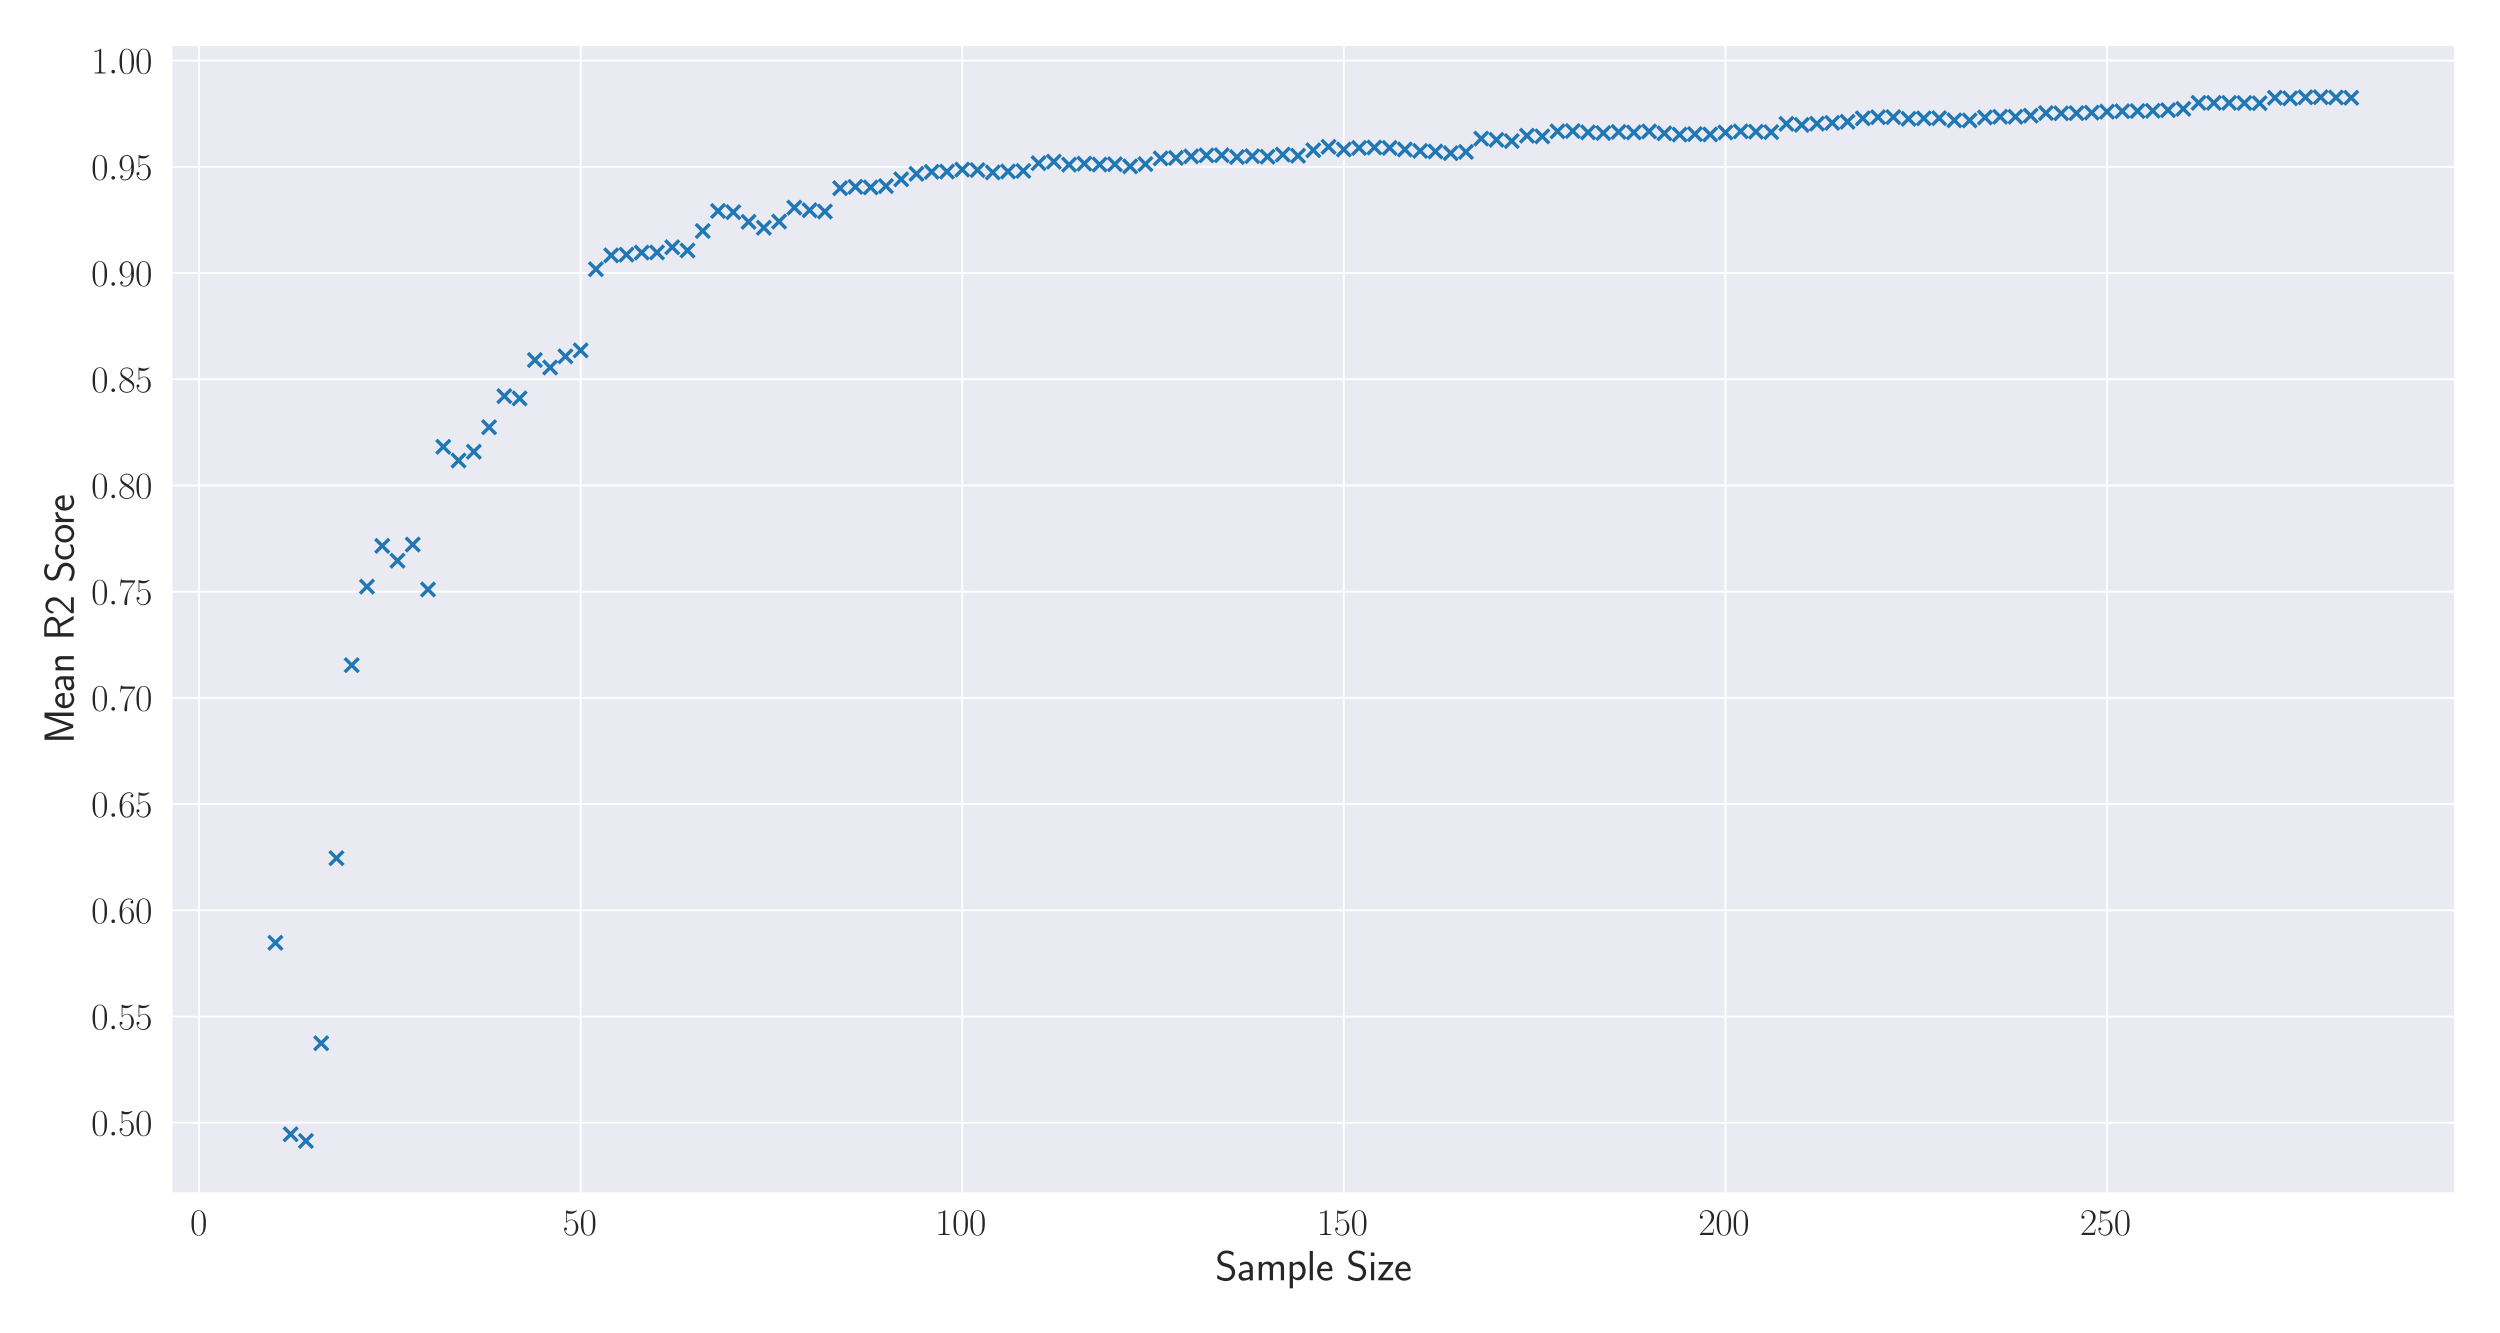 <?xml version="1.0" encoding="utf-8" standalone="no"?>
<!DOCTYPE svg PUBLIC "-//W3C//DTD SVG 1.1//EN"
  "http://www.w3.org/Graphics/SVG/1.1/DTD/svg11.dtd">
<svg xmlns:xlink="http://www.w3.org/1999/xlink" width="1080pt" height="576pt" viewBox="0 0 1080 576" xmlns="http://www.w3.org/2000/svg" version="1.1">
 <defs>
  <style type="text/css">*{stroke-linejoin: round; stroke-linecap: butt}</style>
 </defs>
 <g id="figure_1">
  <g id="patch_1">
   <path d="M 0 576 
L 1080 576 
L 1080 0 
L 0 0 
z
" style="fill: #ffffff"/>
  </g>
  <g id="axes_1">
   <g id="patch_2">
    <path d="M 74.129 515.45 
L 1060.56 515.45 
L 1060.56 19.44 
L 74.129 19.44 
z
" style="fill: #eaeaf2"/>
   </g>
   <g id="matplotlib.axis_1">
    <g id="xtick_1">
     <g id="line2d_1">
      <path d="M 85.998 515.45 
L 85.998 19.44 
" clip-path="url(#p65c42a41dc)" style="fill: none; stroke: #ffffff; stroke-width: 0.8; stroke-linecap: round"/>
     </g>
     <g id="text_1">
      <!-- $\mathdefault{0}$ -->
      <g style="fill: #262626" transform="translate(82.096 533.519) scale(0.16 -0.16)">
       <defs>
        <path id="CMR17-30" d="M 2688 2025 
C 2688 2416 2682 3080 2413 3591 
C 2176 4039 1798 4198 1466 4198 
C 1158 4198 768 4058 525 3597 
C 269 3118 243 2524 243 2025 
C 243 1661 250 1106 448 619 
C 723 -39 1216 -128 1466 -128 
C 1760 -128 2208 -7 2470 600 
C 2662 1042 2688 1559 2688 2025 
z
M 1466 -26 
C 1056 -26 813 325 723 812 
C 653 1188 653 1738 653 2096 
C 653 2588 653 2997 736 3387 
C 858 3929 1216 4096 1466 4096 
C 1728 4096 2067 3923 2189 3400 
C 2272 3036 2278 2607 2278 2096 
C 2278 1680 2278 1169 2202 792 
C 2067 95 1690 -26 1466 -26 
z
" transform="scale(0.016)"/>
       </defs>
       <use xlink:href="#CMR17-30" transform="scale(0.996)"/>
      </g>
     </g>
    </g>
    <g id="xtick_2">
     <g id="line2d_2">
      <path d="M 250.842 515.45 
L 250.842 19.44 
" clip-path="url(#p65c42a41dc)" style="fill: none; stroke: #ffffff; stroke-width: 0.8; stroke-linecap: round"/>
     </g>
     <g id="text_2">
      <!-- $\mathdefault{50}$ -->
      <g style="fill: #262626" transform="translate(243.038 533.519) scale(0.16 -0.16)">
       <defs>
        <path id="CMR17-35" d="M 730 3692 
C 794 3666 1056 3584 1325 3584 
C 1920 3584 2246 3911 2432 4100 
C 2432 4157 2432 4192 2394 4192 
C 2387 4192 2374 4192 2323 4163 
C 2099 4058 1837 3973 1517 3973 
C 1325 3973 1037 3999 723 4139 
C 653 4171 640 4171 634 4171 
C 602 4171 595 4164 595 4037 
L 595 2203 
C 595 2089 595 2057 659 2057 
C 691 2057 704 2070 736 2114 
C 941 2401 1222 2522 1542 2522 
C 1766 2522 2246 2382 2246 1289 
C 2246 1085 2246 715 2054 421 
C 1894 159 1645 25 1370 25 
C 947 25 518 320 403 814 
C 429 807 480 795 506 795 
C 589 795 749 840 749 1038 
C 749 1210 627 1280 506 1280 
C 358 1280 262 1190 262 1011 
C 262 454 704 -128 1382 -128 
C 2042 -128 2669 440 2669 1264 
C 2669 2030 2170 2624 1549 2624 
C 1222 2624 947 2503 730 2274 
L 730 3692 
z
" transform="scale(0.016)"/>
       </defs>
       <use xlink:href="#CMR17-35" transform="scale(0.996)"/>
       <use xlink:href="#CMR17-30" transform="translate(45.69 0) scale(0.996)"/>
      </g>
     </g>
    </g>
    <g id="xtick_3">
     <g id="line2d_3">
      <path d="M 415.687 515.45 
L 415.687 19.44 
" clip-path="url(#p65c42a41dc)" style="fill: none; stroke: #ffffff; stroke-width: 0.8; stroke-linecap: round"/>
     </g>
     <g id="text_3">
      <!-- $\mathdefault{100}$ -->
      <g style="fill: #262626" transform="translate(403.981 533.519) scale(0.16 -0.16)">
       <defs>
        <path id="CMR17-31" d="M 1702 4058 
C 1702 4192 1696 4192 1606 4192 
C 1357 3916 979 3827 621 3827 
C 602 3827 570 3827 563 3808 
C 557 3795 557 3782 557 3648 
C 755 3648 1088 3686 1344 3839 
L 1344 461 
C 1344 236 1331 160 781 160 
L 589 160 
L 589 0 
C 896 0 1216 0 1523 0 
C 1830 0 2150 0 2458 0 
L 2458 160 
L 2266 160 
C 1715 160 1702 230 1702 458 
L 1702 4058 
z
" transform="scale(0.016)"/>
       </defs>
       <use xlink:href="#CMR17-31" transform="scale(0.996)"/>
       <use xlink:href="#CMR17-30" transform="translate(45.69 0) scale(0.996)"/>
       <use xlink:href="#CMR17-30" transform="translate(91.381 0) scale(0.996)"/>
      </g>
     </g>
    </g>
    <g id="xtick_4">
     <g id="line2d_4">
      <path d="M 580.532 515.45 
L 580.532 19.44 
" clip-path="url(#p65c42a41dc)" style="fill: none; stroke: #ffffff; stroke-width: 0.8; stroke-linecap: round"/>
     </g>
     <g id="text_4">
      <!-- $\mathdefault{150}$ -->
      <g style="fill: #262626" transform="translate(568.826 533.519) scale(0.16 -0.16)">
       <use xlink:href="#CMR17-31" transform="scale(0.996)"/>
       <use xlink:href="#CMR17-35" transform="translate(45.69 0) scale(0.996)"/>
       <use xlink:href="#CMR17-30" transform="translate(91.381 0) scale(0.996)"/>
      </g>
     </g>
    </g>
    <g id="xtick_5">
     <g id="line2d_5">
      <path d="M 745.377 515.45 
L 745.377 19.44 
" clip-path="url(#p65c42a41dc)" style="fill: none; stroke: #ffffff; stroke-width: 0.8; stroke-linecap: round"/>
     </g>
     <g id="text_5">
      <!-- $\mathdefault{200}$ -->
      <g style="fill: #262626" transform="translate(733.671 533.519) scale(0.16 -0.16)">
       <defs>
        <path id="CMR17-32" d="M 2669 989 
L 2554 989 
C 2490 536 2438 459 2413 420 
C 2381 369 1920 369 1830 369 
L 602 369 
C 832 619 1280 1072 1824 1597 
C 2214 1967 2669 2402 2669 3035 
C 2669 3790 2067 4224 1395 4224 
C 691 4224 262 3604 262 3030 
C 262 2780 448 2748 525 2748 
C 589 2748 781 2787 781 3010 
C 781 3207 614 3264 525 3264 
C 486 3264 448 3258 422 3245 
C 544 3790 915 4058 1306 4058 
C 1862 4058 2227 3617 2227 3035 
C 2227 2479 1901 2000 1536 1584 
L 262 146 
L 262 0 
L 2515 0 
L 2669 989 
z
" transform="scale(0.016)"/>
       </defs>
       <use xlink:href="#CMR17-32" transform="scale(0.996)"/>
       <use xlink:href="#CMR17-30" transform="translate(45.69 0) scale(0.996)"/>
       <use xlink:href="#CMR17-30" transform="translate(91.381 0) scale(0.996)"/>
      </g>
     </g>
    </g>
    <g id="xtick_6">
     <g id="line2d_6">
      <path d="M 910.222 515.45 
L 910.222 19.44 
" clip-path="url(#p65c42a41dc)" style="fill: none; stroke: #ffffff; stroke-width: 0.8; stroke-linecap: round"/>
     </g>
     <g id="text_6">
      <!-- $\mathdefault{250}$ -->
      <g style="fill: #262626" transform="translate(898.516 533.519) scale(0.16 -0.16)">
       <use xlink:href="#CMR17-32" transform="scale(0.996)"/>
       <use xlink:href="#CMR17-35" transform="translate(45.69 0) scale(0.996)"/>
       <use xlink:href="#CMR17-30" transform="translate(91.381 0) scale(0.996)"/>
      </g>
     </g>
    </g>
    <g id="text_7">
     <!-- Sample Size -->
     <g style="fill: #262626" transform="translate(524.955 553.072) scale(0.18 -0.18)">
      <defs>
       <path id="CMSS17-53" d="M 2797 4169 
C 2515 4334 2208 4480 1690 4480 
C 864 4480 333 3879 333 3266 
C 333 3025 403 2753 653 2475 
C 902 2196 1184 2121 1542 2033 
C 1690 1994 1939 1924 1984 1906 
C 2342 1767 2515 1444 2515 1140 
C 2515 742 2202 318 1645 318 
C 1453 318 890 318 358 819 
L 269 318 
C 794 -64 1363 -128 1651 -128 
C 2438 -128 3002 488 3002 1186 
C 3002 1440 2925 1763 2656 2061 
C 2394 2347 2163 2410 1638 2549 
C 1338 2626 1146 2677 986 2873 
C 877 3013 819 3146 819 3317 
C 819 3673 1126 4060 1690 4060 
C 1971 4060 2336 4002 2707 3660 
L 2797 4169 
z
" transform="scale(0.016)"/>
       <path id="CMSS17-61" d="M 2406 1791 
C 2406 2392 1978 2808 1402 2808 
C 1120 2808 813 2757 461 2553 
L 499 2135 
C 659 2248 934 2432 1395 2432 
C 1722 2432 1920 2180 1920 1782 
L 1920 1536 
C 896 1536 256 1238 256 726 
C 256 461 416 -64 947 -64 
C 1043 -64 1562 -64 1933 217 
L 1933 -19 
L 2406 -19 
L 2406 1791 
z
M 1920 816 
C 1920 701 1920 548 1728 434 
C 1562 325 1350 325 1261 325 
C 941 325 723 511 723 744 
C 723 1211 1722 1211 1920 1211 
L 1920 816 
z
" transform="scale(0.016)"/>
       <path id="CMSS17-6d" d="M 4288 1877 
C 4288 2308 4179 2816 3462 2816 
C 2982 2816 2694 2516 2566 2331 
C 2451 2670 2182 2816 1798 2816 
C 1363 2816 1088 2568 941 2389 
L 941 2758 
L 474 2758 
L 474 0 
L 960 0 
L 960 1559 
C 960 1939 1101 2428 1555 2428 
C 2138 2428 2138 2016 2138 1829 
L 2138 0 
L 2624 0 
L 2624 1559 
C 2624 1939 2765 2428 3219 2428 
C 3802 2428 3802 2016 3802 1829 
L 3802 0 
L 4288 0 
L 4288 1877 
z
" transform="scale(0.016)"/>
       <path id="CMSS17-70" d="M 966 333 
C 1178 129 1466 -5 1773 -5 
C 2368 -5 2880 603 2880 1412 
C 2880 2159 2496 2816 1946 2816 
C 1626 2816 1242 2702 954 2472 
L 954 2765 
L 480 2765 
L 480 -1216 
L 966 -1216 
L 966 333 
z
M 966 2100 
C 1018 2176 1235 2415 1587 2415 
C 2035 2415 2394 1960 2394 1412 
C 2394 787 1958 384 1530 384 
C 1402 384 1267 415 1139 523 
C 966 674 966 768 966 857 
L 966 2100 
z
" transform="scale(0.016)"/>
       <path id="CMSS17-6c" d="M 947 4416 
L 474 4416 
L 474 0 
L 947 0 
L 947 4416 
z
" transform="scale(0.016)"/>
       <path id="CMSS17-65" d="M 2502 1377 
C 2502 1590 2490 2003 2285 2345 
C 2061 2713 1696 2816 1421 2816 
C 755 2816 192 2188 192 1375 
C 192 582 774 -64 1510 -64 
C 1798 -64 2150 19 2470 248 
C 2470 274 2458 414 2451 420 
C 2451 433 2432 630 2432 656 
C 2125 407 1773 325 1517 325 
C 1107 325 666 667 646 1377 
L 2502 1377 
z
M 698 1728 
C 781 2084 1062 2421 1421 2421 
C 1517 2421 1965 2421 2080 1728 
L 698 1728 
z
" transform="scale(0.016)"/>
       <path id="CMSS17-69" d="M 979 4183 
L 442 4183 
L 442 3648 
L 979 3648 
L 979 4183 
z
M 947 2739 
L 474 2739 
L 474 0 
L 947 0 
L 947 2739 
z
" transform="scale(0.016)"/>
       <path id="CMSS17-7a" d="M 2400 2502 
L 2400 2750 
L 250 2750 
L 250 2368 
L 1069 2368 
C 1146 2368 1222 2368 1299 2368 
L 1747 2368 
L 166 261 
L 166 0 
L 2419 0 
L 2419 395 
L 1549 395 
C 1472 395 1395 395 1318 395 
L 826 395 
L 2400 2502 
z
" transform="scale(0.016)"/>
      </defs>
      <use xlink:href="#CMSS17-53" transform="scale(0.996)"/>
      <use xlink:href="#CMSS17-61" transform="translate(52.049 0) scale(0.996)"/>
      <use xlink:href="#CMSS17-6d" transform="translate(96.97 0) scale(0.996)"/>
      <use xlink:href="#CMSS17-70" transform="translate(171.2 0) scale(0.996)"/>
      <use xlink:href="#CMSS17-6c" transform="translate(219.405 0) scale(0.996)"/>
      <use xlink:href="#CMSS17-65" transform="translate(241.585 0) scale(0.996)"/>
      <use xlink:href="#CMSS17-53" transform="translate(314.453 0) scale(0.996)"/>
      <use xlink:href="#CMSS17-69" transform="translate(366.502 0) scale(0.996)"/>
      <use xlink:href="#CMSS17-7a" transform="translate(388.683 0) scale(0.996)"/>
      <use xlink:href="#CMSS17-65" transform="translate(429.36 0) scale(0.996)"/>
     </g>
    </g>
   </g>
   <g id="matplotlib.axis_2">
    <g id="ytick_1">
     <g id="line2d_7">
      <path d="M 74.129 485.009 
L 1060.56 485.009 
" clip-path="url(#p65c42a41dc)" style="fill: none; stroke: #ffffff; stroke-width: 0.8; stroke-linecap: round"/>
     </g>
     <g id="text_8">
      <!-- $\mathdefault{0.50}$ -->
      <g style="fill: #262626" transform="translate(39.381 490.544) scale(0.16 -0.16)">
       <defs>
        <path id="CMMI12-3a" d="M 1178 307 
C 1178 492 1024 619 870 619 
C 685 619 557 466 557 313 
C 557 128 710 0 864 0 
C 1050 0 1178 153 1178 307 
z
" transform="scale(0.016)"/>
       </defs>
       <use xlink:href="#CMR17-30" transform="scale(0.996)"/>
       <use xlink:href="#CMMI12-3a" transform="translate(45.69 0) scale(0.996)"/>
       <use xlink:href="#CMR17-35" transform="translate(72.788 0) scale(0.996)"/>
       <use xlink:href="#CMR17-30" transform="translate(118.478 0) scale(0.996)"/>
      </g>
     </g>
    </g>
    <g id="ytick_2">
     <g id="line2d_8">
      <path d="M 74.129 439.127 
L 1060.56 439.127 
" clip-path="url(#p65c42a41dc)" style="fill: none; stroke: #ffffff; stroke-width: 0.8; stroke-linecap: round"/>
     </g>
     <g id="text_9">
      <!-- $\mathdefault{0.55}$ -->
      <g style="fill: #262626" transform="translate(39.381 444.662) scale(0.16 -0.16)">
       <use xlink:href="#CMR17-30" transform="scale(0.996)"/>
       <use xlink:href="#CMMI12-3a" transform="translate(45.69 0) scale(0.996)"/>
       <use xlink:href="#CMR17-35" transform="translate(72.788 0) scale(0.996)"/>
       <use xlink:href="#CMR17-35" transform="translate(118.478 0) scale(0.996)"/>
      </g>
     </g>
    </g>
    <g id="ytick_3">
     <g id="line2d_9">
      <path d="M 74.129 393.246 
L 1060.56 393.246 
" clip-path="url(#p65c42a41dc)" style="fill: none; stroke: #ffffff; stroke-width: 0.8; stroke-linecap: round"/>
     </g>
     <g id="text_10">
      <!-- $\mathdefault{0.60}$ -->
      <g style="fill: #262626" transform="translate(39.381 398.781) scale(0.16 -0.16)">
       <defs>
        <path id="CMR17-36" d="M 678 2176 
C 678 3690 1395 4032 1811 4032 
C 1946 4032 2272 4009 2400 3776 
C 2298 3776 2106 3776 2106 3553 
C 2106 3381 2246 3323 2336 3323 
C 2394 3323 2566 3348 2566 3560 
C 2566 3954 2246 4179 1805 4179 
C 1043 4179 243 3390 243 1984 
C 243 253 966 -128 1478 -128 
C 2099 -128 2688 427 2688 1283 
C 2688 2081 2170 2662 1517 2662 
C 1126 2662 838 2407 678 1960 
L 678 2176 
z
M 1478 25 
C 691 25 691 1200 691 1436 
C 691 1896 909 2560 1504 2560 
C 1613 2560 1926 2560 2138 2120 
C 2253 1870 2253 1609 2253 1289 
C 2253 944 2253 690 2118 434 
C 1978 171 1773 25 1478 25 
z
" transform="scale(0.016)"/>
       </defs>
       <use xlink:href="#CMR17-30" transform="scale(0.996)"/>
       <use xlink:href="#CMMI12-3a" transform="translate(45.69 0) scale(0.996)"/>
       <use xlink:href="#CMR17-36" transform="translate(72.788 0) scale(0.996)"/>
       <use xlink:href="#CMR17-30" transform="translate(118.478 0) scale(0.996)"/>
      </g>
     </g>
    </g>
    <g id="ytick_4">
     <g id="line2d_10">
      <path d="M 74.129 347.364 
L 1060.56 347.364 
" clip-path="url(#p65c42a41dc)" style="fill: none; stroke: #ffffff; stroke-width: 0.8; stroke-linecap: round"/>
     </g>
     <g id="text_11">
      <!-- $\mathdefault{0.65}$ -->
      <g style="fill: #262626" transform="translate(39.381 352.899) scale(0.16 -0.16)">
       <use xlink:href="#CMR17-30" transform="scale(0.996)"/>
       <use xlink:href="#CMMI12-3a" transform="translate(45.69 0) scale(0.996)"/>
       <use xlink:href="#CMR17-36" transform="translate(72.788 0) scale(0.996)"/>
       <use xlink:href="#CMR17-35" transform="translate(118.478 0) scale(0.996)"/>
      </g>
     </g>
    </g>
    <g id="ytick_5">
     <g id="line2d_11">
      <path d="M 74.129 301.483 
L 1060.56 301.483 
" clip-path="url(#p65c42a41dc)" style="fill: none; stroke: #ffffff; stroke-width: 0.8; stroke-linecap: round"/>
     </g>
     <g id="text_12">
      <!-- $\mathdefault{0.70}$ -->
      <g style="fill: #262626" transform="translate(39.381 307.018) scale(0.16 -0.16)">
       <defs>
        <path id="CMR17-37" d="M 2886 3941 
L 2886 4081 
L 1382 4081 
C 634 4081 621 4165 595 4288 
L 480 4288 
L 294 3094 
L 410 3094 
C 429 3215 474 3540 550 3661 
C 589 3712 1062 3712 1171 3712 
L 2579 3712 
L 1869 2661 
C 1395 1954 1069 999 1069 165 
C 1069 89 1069 -128 1299 -128 
C 1530 -128 1530 89 1530 171 
L 1530 465 
C 1530 1508 1709 2196 2003 2636 
L 2886 3941 
z
" transform="scale(0.016)"/>
       </defs>
       <use xlink:href="#CMR17-30" transform="scale(0.996)"/>
       <use xlink:href="#CMMI12-3a" transform="translate(45.69 0) scale(0.996)"/>
       <use xlink:href="#CMR17-37" transform="translate(72.788 0) scale(0.996)"/>
       <use xlink:href="#CMR17-30" transform="translate(118.478 0) scale(0.996)"/>
      </g>
     </g>
    </g>
    <g id="ytick_6">
     <g id="line2d_12">
      <path d="M 74.129 255.601 
L 1060.56 255.601 
" clip-path="url(#p65c42a41dc)" style="fill: none; stroke: #ffffff; stroke-width: 0.8; stroke-linecap: round"/>
     </g>
     <g id="text_13">
      <!-- $\mathdefault{0.75}$ -->
      <g style="fill: #262626" transform="translate(39.381 261.136) scale(0.16 -0.16)">
       <use xlink:href="#CMR17-30" transform="scale(0.996)"/>
       <use xlink:href="#CMMI12-3a" transform="translate(45.69 0) scale(0.996)"/>
       <use xlink:href="#CMR17-37" transform="translate(72.788 0) scale(0.996)"/>
       <use xlink:href="#CMR17-35" transform="translate(118.478 0) scale(0.996)"/>
      </g>
     </g>
    </g>
    <g id="ytick_7">
     <g id="line2d_13">
      <path d="M 74.129 209.72 
L 1060.56 209.72 
" clip-path="url(#p65c42a41dc)" style="fill: none; stroke: #ffffff; stroke-width: 0.8; stroke-linecap: round"/>
     </g>
     <g id="text_14">
      <!-- $\mathdefault{0.80}$ -->
      <g style="fill: #262626" transform="translate(39.381 215.255) scale(0.16 -0.16)">
       <defs>
        <path id="CMR17-38" d="M 1741 2264 
C 2144 2467 2554 2773 2554 3263 
C 2554 3841 1990 4179 1472 4179 
C 890 4179 378 3759 378 3180 
C 378 3021 416 2747 666 2505 
C 730 2442 998 2251 1171 2130 
C 883 1983 211 1634 211 934 
C 211 279 838 -128 1459 -128 
C 2144 -128 2720 362 2720 1010 
C 2720 1590 2330 1857 2074 2029 
L 1741 2264 
z
M 902 2822 
C 851 2854 595 3051 595 3351 
C 595 3739 998 4032 1459 4032 
C 1965 4032 2336 3676 2336 3262 
C 2336 2669 1670 2331 1638 2331 
C 1632 2331 1626 2331 1574 2370 
L 902 2822 
z
M 2080 1519 
C 2176 1449 2483 1240 2483 851 
C 2483 381 2010 25 1472 25 
C 890 25 448 438 448 940 
C 448 1443 838 1862 1280 2060 
L 2080 1519 
z
" transform="scale(0.016)"/>
       </defs>
       <use xlink:href="#CMR17-30" transform="scale(0.996)"/>
       <use xlink:href="#CMMI12-3a" transform="translate(45.69 0) scale(0.996)"/>
       <use xlink:href="#CMR17-38" transform="translate(72.788 0) scale(0.996)"/>
       <use xlink:href="#CMR17-30" transform="translate(118.478 0) scale(0.996)"/>
      </g>
     </g>
    </g>
    <g id="ytick_8">
     <g id="line2d_14">
      <path d="M 74.129 163.838 
L 1060.56 163.838 
" clip-path="url(#p65c42a41dc)" style="fill: none; stroke: #ffffff; stroke-width: 0.8; stroke-linecap: round"/>
     </g>
     <g id="text_15">
      <!-- $\mathdefault{0.85}$ -->
      <g style="fill: #262626" transform="translate(39.381 169.373) scale(0.16 -0.16)">
       <use xlink:href="#CMR17-30" transform="scale(0.996)"/>
       <use xlink:href="#CMMI12-3a" transform="translate(45.69 0) scale(0.996)"/>
       <use xlink:href="#CMR17-38" transform="translate(72.788 0) scale(0.996)"/>
       <use xlink:href="#CMR17-35" transform="translate(118.478 0) scale(0.996)"/>
      </g>
     </g>
    </g>
    <g id="ytick_9">
     <g id="line2d_15">
      <path d="M 74.129 117.957 
L 1060.56 117.957 
" clip-path="url(#p65c42a41dc)" style="fill: none; stroke: #ffffff; stroke-width: 0.8; stroke-linecap: round"/>
     </g>
     <g id="text_16">
      <!-- $\mathdefault{0.90}$ -->
      <g style="fill: #262626" transform="translate(39.381 123.492) scale(0.16 -0.16)">
       <defs>
        <path id="CMR17-39" d="M 2253 1864 
C 2253 464 1670 31 1190 31 
C 1043 31 685 31 538 294 
C 704 268 826 357 826 518 
C 826 692 685 749 595 749 
C 538 749 365 723 365 506 
C 365 71 742 -128 1203 -128 
C 1939 -128 2688 674 2688 2073 
C 2688 3817 1971 4179 1485 4179 
C 851 4179 243 3628 243 2778 
C 243 1991 762 1408 1414 1408 
C 1952 1408 2189 1903 2253 2112 
L 2253 1864 
z
M 1427 1510 
C 1254 1510 1011 1542 813 1922 
C 678 2169 678 2461 678 2771 
C 678 3146 678 3405 858 3684 
C 947 3817 1114 4032 1485 4032 
C 2240 4032 2240 2885 2240 2632 
C 2240 2182 2035 1510 1427 1510 
z
" transform="scale(0.016)"/>
       </defs>
       <use xlink:href="#CMR17-30" transform="scale(0.996)"/>
       <use xlink:href="#CMMI12-3a" transform="translate(45.69 0) scale(0.996)"/>
       <use xlink:href="#CMR17-39" transform="translate(72.788 0) scale(0.996)"/>
       <use xlink:href="#CMR17-30" transform="translate(118.478 0) scale(0.996)"/>
      </g>
     </g>
    </g>
    <g id="ytick_10">
     <g id="line2d_16">
      <path d="M 74.129 72.075 
L 1060.56 72.075 
" clip-path="url(#p65c42a41dc)" style="fill: none; stroke: #ffffff; stroke-width: 0.8; stroke-linecap: round"/>
     </g>
     <g id="text_17">
      <!-- $\mathdefault{0.95}$ -->
      <g style="fill: #262626" transform="translate(39.381 77.61) scale(0.16 -0.16)">
       <use xlink:href="#CMR17-30" transform="scale(0.996)"/>
       <use xlink:href="#CMMI12-3a" transform="translate(45.69 0) scale(0.996)"/>
       <use xlink:href="#CMR17-39" transform="translate(72.788 0) scale(0.996)"/>
       <use xlink:href="#CMR17-35" transform="translate(118.478 0) scale(0.996)"/>
      </g>
     </g>
    </g>
    <g id="ytick_11">
     <g id="line2d_17">
      <path d="M 74.129 26.194 
L 1060.56 26.194 
" clip-path="url(#p65c42a41dc)" style="fill: none; stroke: #ffffff; stroke-width: 0.8; stroke-linecap: round"/>
     </g>
     <g id="text_18">
      <!-- $\mathdefault{1.00}$ -->
      <g style="fill: #262626" transform="translate(39.381 31.729) scale(0.16 -0.16)">
       <use xlink:href="#CMR17-31" transform="scale(0.996)"/>
       <use xlink:href="#CMMI12-3a" transform="translate(45.69 0) scale(0.996)"/>
       <use xlink:href="#CMR17-30" transform="translate(72.788 0) scale(0.996)"/>
       <use xlink:href="#CMR17-30" transform="translate(118.478 0) scale(0.996)"/>
      </g>
     </g>
    </g>
    <g id="text_19">
     <!-- Mean R2 Score -->
     <g style="fill: #262626" transform="translate(31.893 321.232) rotate(-90) scale(0.18 -0.18)">
      <defs>
       <path id="CMSS17-4d" d="M 3194 2371 
L 2886 1473 
C 2835 1307 2662 791 2624 587 
L 2618 587 
C 2598 715 2560 849 2458 1174 
C 2400 1365 2336 1562 2272 1741 
L 1325 4416 
L 576 4416 
L 576 0 
L 1075 0 
L 1075 3900 
L 1082 3900 
C 1082 3894 1139 3613 1530 2499 
L 2374 96 
L 2848 96 
L 3610 2231 
C 3661 2378 3821 2843 3891 3066 
C 3955 3257 4115 3728 4154 3913 
L 4160 3913 
L 4160 0 
L 4666 0 
L 4666 4416 
L 3923 4416 
L 3194 2371 
z
" transform="scale(0.016)"/>
       <path id="CMSS17-6e" d="M 2618 1877 
C 2618 2283 2522 2816 1798 2816 
C 1389 2816 1120 2606 941 2389 
L 941 2758 
L 474 2758 
L 474 0 
L 960 0 
L 960 1559 
C 960 1964 1114 2428 1549 2428 
C 2112 2428 2131 2048 2131 1829 
L 2131 0 
L 2618 0 
L 2618 1877 
z
" transform="scale(0.016)"/>
       <path id="CMSS17-52" d="M 2522 2109 
L 2534 2115 
C 3533 2459 3539 3147 3539 3268 
C 3539 3873 2925 4453 2003 4453 
L 570 4453 
L 570 32 
L 1094 32 
L 1094 2048 
L 2035 2048 
L 3168 32 
L 3706 32 
L 2522 2109 
z
M 1094 2437 
L 1094 4096 
L 1933 4096 
C 2746 4096 3034 3637 3034 3267 
C 3034 2922 2778 2437 1933 2437 
L 1094 2437 
z
" transform="scale(0.016)"/>
       <path id="CMSS17-32" d="M 1651 1357 
C 1830 1541 2099 1764 2285 1987 
C 2464 2204 2701 2511 2701 2957 
C 2701 3657 2227 4288 1421 4288 
C 787 4288 422 3893 250 3274 
L 499 2929 
C 640 3510 838 3880 1338 3880 
C 1888 3880 2195 3433 2195 2942 
C 2195 2355 1747 1901 1408 1563 
C 1030 1187 659 804 301 408 
L 301 0 
L 2701 0 
L 2701 433 
L 1613 433 
C 1536 433 1459 433 1382 433 
L 742 433 
L 742 439 
L 1651 1357 
z
" transform="scale(0.016)"/>
       <path id="CMSS17-63" d="M 2464 2541 
C 2464 2585 2170 2714 2093 2739 
C 1882 2816 1613 2816 1542 2816 
C 710 2816 211 2093 211 1363 
C 211 595 768 -64 1517 -64 
C 1946 -64 2253 76 2502 242 
L 2464 664 
C 2189 453 1869 337 1523 337 
C 1024 337 698 774 698 1369 
C 698 1831 909 2414 1549 2414 
C 1901 2414 2099 2343 2394 2145 
L 2464 2541 
z
" transform="scale(0.016)"/>
       <path id="CMSS17-6f" d="M 2829 1356 
C 2829 2176 2221 2816 1504 2816 
C 768 2816 173 2157 173 1356 
C 173 544 787 -64 1498 -64 
C 2227 -64 2829 563 2829 1356 
z
M 1504 337 
C 1050 337 659 709 659 1408 
C 659 2151 1114 2427 1498 2427 
C 1914 2427 2342 2126 2342 1408 
C 2342 683 1926 337 1504 337 
z
" transform="scale(0.016)"/>
       <path id="CMSS17-72" d="M 954 1363 
C 954 1965 1395 2368 1958 2368 
L 1958 2789 
C 1549 2789 1165 2585 934 2253 
L 934 2758 
L 480 2758 
L 480 0 
L 954 0 
L 954 1363 
z
" transform="scale(0.016)"/>
      </defs>
      <use xlink:href="#CMSS17-4d" transform="scale(0.996)"/>
      <use xlink:href="#CMSS17-65" transform="translate(81.676 0) scale(0.996)"/>
      <use xlink:href="#CMSS17-61" transform="translate(123.315 0) scale(0.996)"/>
      <use xlink:href="#CMSS17-6e" transform="translate(168.237 0) scale(0.996)"/>
      <use xlink:href="#CMSS17-52" transform="translate(247.671 0) scale(0.996)"/>
      <use xlink:href="#CMSS17-32" transform="translate(308.087 0) scale(0.996)"/>
      <use xlink:href="#CMSS17-53" transform="translate(386.16 0) scale(0.996)"/>
      <use xlink:href="#CMSS17-63" transform="translate(438.208 0) scale(0.996)"/>
      <use xlink:href="#CMSS17-6f" transform="translate(479.847 0) scale(0.996)"/>
      <use xlink:href="#CMSS17-72" transform="translate(524.088 0) scale(0.996)"/>
      <use xlink:href="#CMSS17-65" transform="translate(555.998 0) scale(0.996)"/>
     </g>
    </g>
   </g>
   <g id="PathCollection_1">
    <defs>
     <path id="ma7cfb55b95" d="M -3 3 
L 3 -3 
M -3 -3 
L 3 3 
" style="stroke: #1f77b4; stroke-width: 1.5"/>
    </defs>
    <g clip-path="url(#p65c42a41dc)">
     <use xlink:href="#ma7cfb55b95" x="118.967" y="407.28" style="fill: #1f77b4; stroke: #1f77b4; stroke-width: 1.5"/>
     <use xlink:href="#ma7cfb55b95" x="125.56" y="489.994" style="fill: #1f77b4; stroke: #1f77b4; stroke-width: 1.5"/>
     <use xlink:href="#ma7cfb55b95" x="132.154" y="492.904" style="fill: #1f77b4; stroke: #1f77b4; stroke-width: 1.5"/>
     <use xlink:href="#ma7cfb55b95" x="138.748" y="450.68" style="fill: #1f77b4; stroke: #1f77b4; stroke-width: 1.5"/>
     <use xlink:href="#ma7cfb55b95" x="145.342" y="370.733" style="fill: #1f77b4; stroke: #1f77b4; stroke-width: 1.5"/>
     <use xlink:href="#ma7cfb55b95" x="151.936" y="287.357" style="fill: #1f77b4; stroke: #1f77b4; stroke-width: 1.5"/>
     <use xlink:href="#ma7cfb55b95" x="158.529" y="253.429" style="fill: #1f77b4; stroke: #1f77b4; stroke-width: 1.5"/>
     <use xlink:href="#ma7cfb55b95" x="165.123" y="235.814" style="fill: #1f77b4; stroke: #1f77b4; stroke-width: 1.5"/>
     <use xlink:href="#ma7cfb55b95" x="171.717" y="242.226" style="fill: #1f77b4; stroke: #1f77b4; stroke-width: 1.5"/>
     <use xlink:href="#ma7cfb55b95" x="178.311" y="235.244" style="fill: #1f77b4; stroke: #1f77b4; stroke-width: 1.5"/>
     <use xlink:href="#ma7cfb55b95" x="184.905" y="254.646" style="fill: #1f77b4; stroke: #1f77b4; stroke-width: 1.5"/>
     <use xlink:href="#ma7cfb55b95" x="191.498" y="193.016" style="fill: #1f77b4; stroke: #1f77b4; stroke-width: 1.5"/>
     <use xlink:href="#ma7cfb55b95" x="198.092" y="198.95" style="fill: #1f77b4; stroke: #1f77b4; stroke-width: 1.5"/>
     <use xlink:href="#ma7cfb55b95" x="204.686" y="195.14" style="fill: #1f77b4; stroke: #1f77b4; stroke-width: 1.5"/>
     <use xlink:href="#ma7cfb55b95" x="211.28" y="184.557" style="fill: #1f77b4; stroke: #1f77b4; stroke-width: 1.5"/>
     <use xlink:href="#ma7cfb55b95" x="217.874" y="171.113" style="fill: #1f77b4; stroke: #1f77b4; stroke-width: 1.5"/>
     <use xlink:href="#ma7cfb55b95" x="224.467" y="172.105" style="fill: #1f77b4; stroke: #1f77b4; stroke-width: 1.5"/>
     <use xlink:href="#ma7cfb55b95" x="231.061" y="155.525" style="fill: #1f77b4; stroke: #1f77b4; stroke-width: 1.5"/>
     <use xlink:href="#ma7cfb55b95" x="237.655" y="158.753" style="fill: #1f77b4; stroke: #1f77b4; stroke-width: 1.5"/>
     <use xlink:href="#ma7cfb55b95" x="244.249" y="153.938" style="fill: #1f77b4; stroke: #1f77b4; stroke-width: 1.5"/>
     <use xlink:href="#ma7cfb55b95" x="250.842" y="151.356" style="fill: #1f77b4; stroke: #1f77b4; stroke-width: 1.5"/>
     <use xlink:href="#ma7cfb55b95" x="257.436" y="116.292" style="fill: #1f77b4; stroke: #1f77b4; stroke-width: 1.5"/>
     <use xlink:href="#ma7cfb55b95" x="264.03" y="110.312" style="fill: #1f77b4; stroke: #1f77b4; stroke-width: 1.5"/>
     <use xlink:href="#ma7cfb55b95" x="270.624" y="110.012" style="fill: #1f77b4; stroke: #1f77b4; stroke-width: 1.5"/>
     <use xlink:href="#ma7cfb55b95" x="277.218" y="109.104" style="fill: #1f77b4; stroke: #1f77b4; stroke-width: 1.5"/>
     <use xlink:href="#ma7cfb55b95" x="283.811" y="109.058" style="fill: #1f77b4; stroke: #1f77b4; stroke-width: 1.5"/>
     <use xlink:href="#ma7cfb55b95" x="290.405" y="106.806" style="fill: #1f77b4; stroke: #1f77b4; stroke-width: 1.5"/>
     <use xlink:href="#ma7cfb55b95" x="296.999" y="108.206" style="fill: #1f77b4; stroke: #1f77b4; stroke-width: 1.5"/>
     <use xlink:href="#ma7cfb55b95" x="303.593" y="99.797" style="fill: #1f77b4; stroke: #1f77b4; stroke-width: 1.5"/>
     <use xlink:href="#ma7cfb55b95" x="310.187" y="91.146" style="fill: #1f77b4; stroke: #1f77b4; stroke-width: 1.5"/>
     <use xlink:href="#ma7cfb55b95" x="316.78" y="91.663" style="fill: #1f77b4; stroke: #1f77b4; stroke-width: 1.5"/>
     <use xlink:href="#ma7cfb55b95" x="323.374" y="95.832" style="fill: #1f77b4; stroke: #1f77b4; stroke-width: 1.5"/>
     <use xlink:href="#ma7cfb55b95" x="329.968" y="98.384" style="fill: #1f77b4; stroke: #1f77b4; stroke-width: 1.5"/>
     <use xlink:href="#ma7cfb55b95" x="336.562" y="95.71" style="fill: #1f77b4; stroke: #1f77b4; stroke-width: 1.5"/>
     <use xlink:href="#ma7cfb55b95" x="343.156" y="89.696" style="fill: #1f77b4; stroke: #1f77b4; stroke-width: 1.5"/>
     <use xlink:href="#ma7cfb55b95" x="349.749" y="90.816" style="fill: #1f77b4; stroke: #1f77b4; stroke-width: 1.5"/>
     <use xlink:href="#ma7cfb55b95" x="356.343" y="91.392" style="fill: #1f77b4; stroke: #1f77b4; stroke-width: 1.5"/>
     <use xlink:href="#ma7cfb55b95" x="362.937" y="81.307" style="fill: #1f77b4; stroke: #1f77b4; stroke-width: 1.5"/>
     <use xlink:href="#ma7cfb55b95" x="369.531" y="80.705" style="fill: #1f77b4; stroke: #1f77b4; stroke-width: 1.5"/>
     <use xlink:href="#ma7cfb55b95" x="376.124" y="80.966" style="fill: #1f77b4; stroke: #1f77b4; stroke-width: 1.5"/>
     <use xlink:href="#ma7cfb55b95" x="382.718" y="80.398" style="fill: #1f77b4; stroke: #1f77b4; stroke-width: 1.5"/>
     <use xlink:href="#ma7cfb55b95" x="389.312" y="77.462" style="fill: #1f77b4; stroke: #1f77b4; stroke-width: 1.5"/>
     <use xlink:href="#ma7cfb55b95" x="395.906" y="75.093" style="fill: #1f77b4; stroke: #1f77b4; stroke-width: 1.5"/>
     <use xlink:href="#ma7cfb55b95" x="402.5" y="74.235" style="fill: #1f77b4; stroke: #1f77b4; stroke-width: 1.5"/>
     <use xlink:href="#ma7cfb55b95" x="409.093" y="74.134" style="fill: #1f77b4; stroke: #1f77b4; stroke-width: 1.5"/>
     <use xlink:href="#ma7cfb55b95" x="415.687" y="73.259" style="fill: #1f77b4; stroke: #1f77b4; stroke-width: 1.5"/>
     <use xlink:href="#ma7cfb55b95" x="422.281" y="73.48" style="fill: #1f77b4; stroke: #1f77b4; stroke-width: 1.5"/>
     <use xlink:href="#ma7cfb55b95" x="428.875" y="74.492" style="fill: #1f77b4; stroke: #1f77b4; stroke-width: 1.5"/>
     <use xlink:href="#ma7cfb55b95" x="435.469" y="74.085" style="fill: #1f77b4; stroke: #1f77b4; stroke-width: 1.5"/>
     <use xlink:href="#ma7cfb55b95" x="442.062" y="73.822" style="fill: #1f77b4; stroke: #1f77b4; stroke-width: 1.5"/>
     <use xlink:href="#ma7cfb55b95" x="448.656" y="70.495" style="fill: #1f77b4; stroke: #1f77b4; stroke-width: 1.5"/>
     <use xlink:href="#ma7cfb55b95" x="455.25" y="69.832" style="fill: #1f77b4; stroke: #1f77b4; stroke-width: 1.5"/>
     <use xlink:href="#ma7cfb55b95" x="461.844" y="71.128" style="fill: #1f77b4; stroke: #1f77b4; stroke-width: 1.5"/>
     <use xlink:href="#ma7cfb55b95" x="468.438" y="70.689" style="fill: #1f77b4; stroke: #1f77b4; stroke-width: 1.5"/>
     <use xlink:href="#ma7cfb55b95" x="475.031" y="71.086" style="fill: #1f77b4; stroke: #1f77b4; stroke-width: 1.5"/>
     <use xlink:href="#ma7cfb55b95" x="481.625" y="70.947" style="fill: #1f77b4; stroke: #1f77b4; stroke-width: 1.5"/>
     <use xlink:href="#ma7cfb55b95" x="488.219" y="71.878" style="fill: #1f77b4; stroke: #1f77b4; stroke-width: 1.5"/>
     <use xlink:href="#ma7cfb55b95" x="494.813" y="70.888" style="fill: #1f77b4; stroke: #1f77b4; stroke-width: 1.5"/>
     <use xlink:href="#ma7cfb55b95" x="501.407" y="68.42" style="fill: #1f77b4; stroke: #1f77b4; stroke-width: 1.5"/>
     <use xlink:href="#ma7cfb55b95" x="508" y="68.221" style="fill: #1f77b4; stroke: #1f77b4; stroke-width: 1.5"/>
     <use xlink:href="#ma7cfb55b95" x="514.594" y="67.542" style="fill: #1f77b4; stroke: #1f77b4; stroke-width: 1.5"/>
     <use xlink:href="#ma7cfb55b95" x="521.188" y="67.108" style="fill: #1f77b4; stroke: #1f77b4; stroke-width: 1.5"/>
     <use xlink:href="#ma7cfb55b95" x="527.782" y="67.061" style="fill: #1f77b4; stroke: #1f77b4; stroke-width: 1.5"/>
     <use xlink:href="#ma7cfb55b95" x="534.375" y="67.851" style="fill: #1f77b4; stroke: #1f77b4; stroke-width: 1.5"/>
     <use xlink:href="#ma7cfb55b95" x="540.969" y="67.453" style="fill: #1f77b4; stroke: #1f77b4; stroke-width: 1.5"/>
     <use xlink:href="#ma7cfb55b95" x="547.563" y="67.708" style="fill: #1f77b4; stroke: #1f77b4; stroke-width: 1.5"/>
     <use xlink:href="#ma7cfb55b95" x="554.157" y="66.777" style="fill: #1f77b4; stroke: #1f77b4; stroke-width: 1.5"/>
     <use xlink:href="#ma7cfb55b95" x="560.751" y="67.291" style="fill: #1f77b4; stroke: #1f77b4; stroke-width: 1.5"/>
     <use xlink:href="#ma7cfb55b95" x="567.344" y="64.9" style="fill: #1f77b4; stroke: #1f77b4; stroke-width: 1.5"/>
     <use xlink:href="#ma7cfb55b95" x="573.938" y="63.421" style="fill: #1f77b4; stroke: #1f77b4; stroke-width: 1.5"/>
     <use xlink:href="#ma7cfb55b95" x="580.532" y="64.57" style="fill: #1f77b4; stroke: #1f77b4; stroke-width: 1.5"/>
     <use xlink:href="#ma7cfb55b95" x="587.126" y="63.897" style="fill: #1f77b4; stroke: #1f77b4; stroke-width: 1.5"/>
     <use xlink:href="#ma7cfb55b95" x="593.72" y="63.711" style="fill: #1f77b4; stroke: #1f77b4; stroke-width: 1.5"/>
     <use xlink:href="#ma7cfb55b95" x="600.313" y="63.886" style="fill: #1f77b4; stroke: #1f77b4; stroke-width: 1.5"/>
     <use xlink:href="#ma7cfb55b95" x="606.907" y="64.582" style="fill: #1f77b4; stroke: #1f77b4; stroke-width: 1.5"/>
     <use xlink:href="#ma7cfb55b95" x="613.501" y="65.201" style="fill: #1f77b4; stroke: #1f77b4; stroke-width: 1.5"/>
     <use xlink:href="#ma7cfb55b95" x="620.095" y="65.433" style="fill: #1f77b4; stroke: #1f77b4; stroke-width: 1.5"/>
     <use xlink:href="#ma7cfb55b95" x="626.689" y="66.171" style="fill: #1f77b4; stroke: #1f77b4; stroke-width: 1.5"/>
     <use xlink:href="#ma7cfb55b95" x="633.282" y="65.615" style="fill: #1f77b4; stroke: #1f77b4; stroke-width: 1.5"/>
     <use xlink:href="#ma7cfb55b95" x="639.876" y="59.871" style="fill: #1f77b4; stroke: #1f77b4; stroke-width: 1.5"/>
     <use xlink:href="#ma7cfb55b95" x="646.47" y="60.404" style="fill: #1f77b4; stroke: #1f77b4; stroke-width: 1.5"/>
     <use xlink:href="#ma7cfb55b95" x="653.064" y="60.949" style="fill: #1f77b4; stroke: #1f77b4; stroke-width: 1.5"/>
     <use xlink:href="#ma7cfb55b95" x="659.658" y="58.636" style="fill: #1f77b4; stroke: #1f77b4; stroke-width: 1.5"/>
     <use xlink:href="#ma7cfb55b95" x="666.251" y="58.921" style="fill: #1f77b4; stroke: #1f77b4; stroke-width: 1.5"/>
     <use xlink:href="#ma7cfb55b95" x="672.845" y="56.747" style="fill: #1f77b4; stroke: #1f77b4; stroke-width: 1.5"/>
     <use xlink:href="#ma7cfb55b95" x="679.439" y="56.607" style="fill: #1f77b4; stroke: #1f77b4; stroke-width: 1.5"/>
     <use xlink:href="#ma7cfb55b95" x="686.033" y="57.179" style="fill: #1f77b4; stroke: #1f77b4; stroke-width: 1.5"/>
     <use xlink:href="#ma7cfb55b95" x="692.626" y="57.475" style="fill: #1f77b4; stroke: #1f77b4; stroke-width: 1.5"/>
     <use xlink:href="#ma7cfb55b95" x="699.22" y="56.987" style="fill: #1f77b4; stroke: #1f77b4; stroke-width: 1.5"/>
     <use xlink:href="#ma7cfb55b95" x="705.814" y="57.218" style="fill: #1f77b4; stroke: #1f77b4; stroke-width: 1.5"/>
     <use xlink:href="#ma7cfb55b95" x="712.408" y="56.771" style="fill: #1f77b4; stroke: #1f77b4; stroke-width: 1.5"/>
     <use xlink:href="#ma7cfb55b95" x="719.002" y="57.59" style="fill: #1f77b4; stroke: #1f77b4; stroke-width: 1.5"/>
     <use xlink:href="#ma7cfb55b95" x="725.595" y="58.149" style="fill: #1f77b4; stroke: #1f77b4; stroke-width: 1.5"/>
     <use xlink:href="#ma7cfb55b95" x="732.189" y="57.919" style="fill: #1f77b4; stroke: #1f77b4; stroke-width: 1.5"/>
     <use xlink:href="#ma7cfb55b95" x="738.783" y="58.088" style="fill: #1f77b4; stroke: #1f77b4; stroke-width: 1.5"/>
     <use xlink:href="#ma7cfb55b95" x="745.377" y="57.245" style="fill: #1f77b4; stroke: #1f77b4; stroke-width: 1.5"/>
     <use xlink:href="#ma7cfb55b95" x="751.971" y="56.735" style="fill: #1f77b4; stroke: #1f77b4; stroke-width: 1.5"/>
     <use xlink:href="#ma7cfb55b95" x="758.564" y="56.888" style="fill: #1f77b4; stroke: #1f77b4; stroke-width: 1.5"/>
     <use xlink:href="#ma7cfb55b95" x="765.158" y="57.086" style="fill: #1f77b4; stroke: #1f77b4; stroke-width: 1.5"/>
     <use xlink:href="#ma7cfb55b95" x="771.752" y="53.487" style="fill: #1f77b4; stroke: #1f77b4; stroke-width: 1.5"/>
     <use xlink:href="#ma7cfb55b95" x="778.346" y="53.956" style="fill: #1f77b4; stroke: #1f77b4; stroke-width: 1.5"/>
     <use xlink:href="#ma7cfb55b95" x="784.94" y="53.432" style="fill: #1f77b4; stroke: #1f77b4; stroke-width: 1.5"/>
     <use xlink:href="#ma7cfb55b95" x="791.533" y="53.076" style="fill: #1f77b4; stroke: #1f77b4; stroke-width: 1.5"/>
     <use xlink:href="#ma7cfb55b95" x="798.127" y="52.589" style="fill: #1f77b4; stroke: #1f77b4; stroke-width: 1.5"/>
     <use xlink:href="#ma7cfb55b95" x="804.721" y="51.122" style="fill: #1f77b4; stroke: #1f77b4; stroke-width: 1.5"/>
     <use xlink:href="#ma7cfb55b95" x="811.315" y="50.639" style="fill: #1f77b4; stroke: #1f77b4; stroke-width: 1.5"/>
     <use xlink:href="#ma7cfb55b95" x="817.908" y="50.595" style="fill: #1f77b4; stroke: #1f77b4; stroke-width: 1.5"/>
     <use xlink:href="#ma7cfb55b95" x="824.502" y="51.324" style="fill: #1f77b4; stroke: #1f77b4; stroke-width: 1.5"/>
     <use xlink:href="#ma7cfb55b95" x="831.096" y="51.12" style="fill: #1f77b4; stroke: #1f77b4; stroke-width: 1.5"/>
     <use xlink:href="#ma7cfb55b95" x="837.69" y="51.041" style="fill: #1f77b4; stroke: #1f77b4; stroke-width: 1.5"/>
     <use xlink:href="#ma7cfb55b95" x="844.284" y="51.976" style="fill: #1f77b4; stroke: #1f77b4; stroke-width: 1.5"/>
     <use xlink:href="#ma7cfb55b95" x="850.877" y="52.018" style="fill: #1f77b4; stroke: #1f77b4; stroke-width: 1.5"/>
     <use xlink:href="#ma7cfb55b95" x="857.471" y="50.748" style="fill: #1f77b4; stroke: #1f77b4; stroke-width: 1.5"/>
     <use xlink:href="#ma7cfb55b95" x="864.065" y="50.436" style="fill: #1f77b4; stroke: #1f77b4; stroke-width: 1.5"/>
     <use xlink:href="#ma7cfb55b95" x="870.659" y="50.447" style="fill: #1f77b4; stroke: #1f77b4; stroke-width: 1.5"/>
     <use xlink:href="#ma7cfb55b95" x="877.253" y="49.966" style="fill: #1f77b4; stroke: #1f77b4; stroke-width: 1.5"/>
     <use xlink:href="#ma7cfb55b95" x="883.846" y="48.83" style="fill: #1f77b4; stroke: #1f77b4; stroke-width: 1.5"/>
     <use xlink:href="#ma7cfb55b95" x="890.44" y="48.946" style="fill: #1f77b4; stroke: #1f77b4; stroke-width: 1.5"/>
     <use xlink:href="#ma7cfb55b95" x="897.034" y="48.883" style="fill: #1f77b4; stroke: #1f77b4; stroke-width: 1.5"/>
     <use xlink:href="#ma7cfb55b95" x="903.628" y="48.672" style="fill: #1f77b4; stroke: #1f77b4; stroke-width: 1.5"/>
     <use xlink:href="#ma7cfb55b95" x="910.222" y="48.239" style="fill: #1f77b4; stroke: #1f77b4; stroke-width: 1.5"/>
     <use xlink:href="#ma7cfb55b95" x="916.815" y="48.044" style="fill: #1f77b4; stroke: #1f77b4; stroke-width: 1.5"/>
     <use xlink:href="#ma7cfb55b95" x="923.409" y="47.98" style="fill: #1f77b4; stroke: #1f77b4; stroke-width: 1.5"/>
     <use xlink:href="#ma7cfb55b95" x="930.003" y="47.875" style="fill: #1f77b4; stroke: #1f77b4; stroke-width: 1.5"/>
     <use xlink:href="#ma7cfb55b95" x="936.597" y="47.59" style="fill: #1f77b4; stroke: #1f77b4; stroke-width: 1.5"/>
     <use xlink:href="#ma7cfb55b95" x="943.191" y="47.031" style="fill: #1f77b4; stroke: #1f77b4; stroke-width: 1.5"/>
     <use xlink:href="#ma7cfb55b95" x="949.784" y="44.427" style="fill: #1f77b4; stroke: #1f77b4; stroke-width: 1.5"/>
     <use xlink:href="#ma7cfb55b95" x="956.378" y="44.444" style="fill: #1f77b4; stroke: #1f77b4; stroke-width: 1.5"/>
     <use xlink:href="#ma7cfb55b95" x="962.972" y="44.443" style="fill: #1f77b4; stroke: #1f77b4; stroke-width: 1.5"/>
     <use xlink:href="#ma7cfb55b95" x="969.566" y="44.499" style="fill: #1f77b4; stroke: #1f77b4; stroke-width: 1.5"/>
     <use xlink:href="#ma7cfb55b95" x="976.159" y="44.577" style="fill: #1f77b4; stroke: #1f77b4; stroke-width: 1.5"/>
     <use xlink:href="#ma7cfb55b95" x="982.753" y="42.227" style="fill: #1f77b4; stroke: #1f77b4; stroke-width: 1.5"/>
     <use xlink:href="#ma7cfb55b95" x="989.347" y="42.481" style="fill: #1f77b4; stroke: #1f77b4; stroke-width: 1.5"/>
     <use xlink:href="#ma7cfb55b95" x="995.941" y="42.04" style="fill: #1f77b4; stroke: #1f77b4; stroke-width: 1.5"/>
     <use xlink:href="#ma7cfb55b95" x="1002.535" y="41.986" style="fill: #1f77b4; stroke: #1f77b4; stroke-width: 1.5"/>
     <use xlink:href="#ma7cfb55b95" x="1009.128" y="42.122" style="fill: #1f77b4; stroke: #1f77b4; stroke-width: 1.5"/>
     <use xlink:href="#ma7cfb55b95" x="1015.722" y="42.24" style="fill: #1f77b4; stroke: #1f77b4; stroke-width: 1.5"/>
    </g>
   </g>
   <g id="patch_3">
    <path d="M 74.129 515.45 
L 74.129 19.44 
" style="fill: none; stroke: #ffffff; stroke-width: 0.8; stroke-linejoin: miter; stroke-linecap: square"/>
   </g>
   <g id="patch_4">
    <path d="M 1060.56 515.45 
L 1060.56 19.44 
" style="fill: none; stroke: #ffffff; stroke-width: 0.8; stroke-linejoin: miter; stroke-linecap: square"/>
   </g>
   <g id="patch_5">
    <path d="M 74.129 515.45 
L 1060.56 515.45 
" style="fill: none; stroke: #ffffff; stroke-width: 0.8; stroke-linejoin: miter; stroke-linecap: square"/>
   </g>
   <g id="patch_6">
    <path d="M 74.129 19.44 
L 1060.56 19.44 
" style="fill: none; stroke: #ffffff; stroke-width: 0.8; stroke-linejoin: miter; stroke-linecap: square"/>
   </g>
  </g>
 </g>
 <defs>
  <clipPath id="p65c42a41dc">
   <rect x="74.129" y="19.44" width="986.431" height="496.01"/>
  </clipPath>
 </defs>
</svg>
